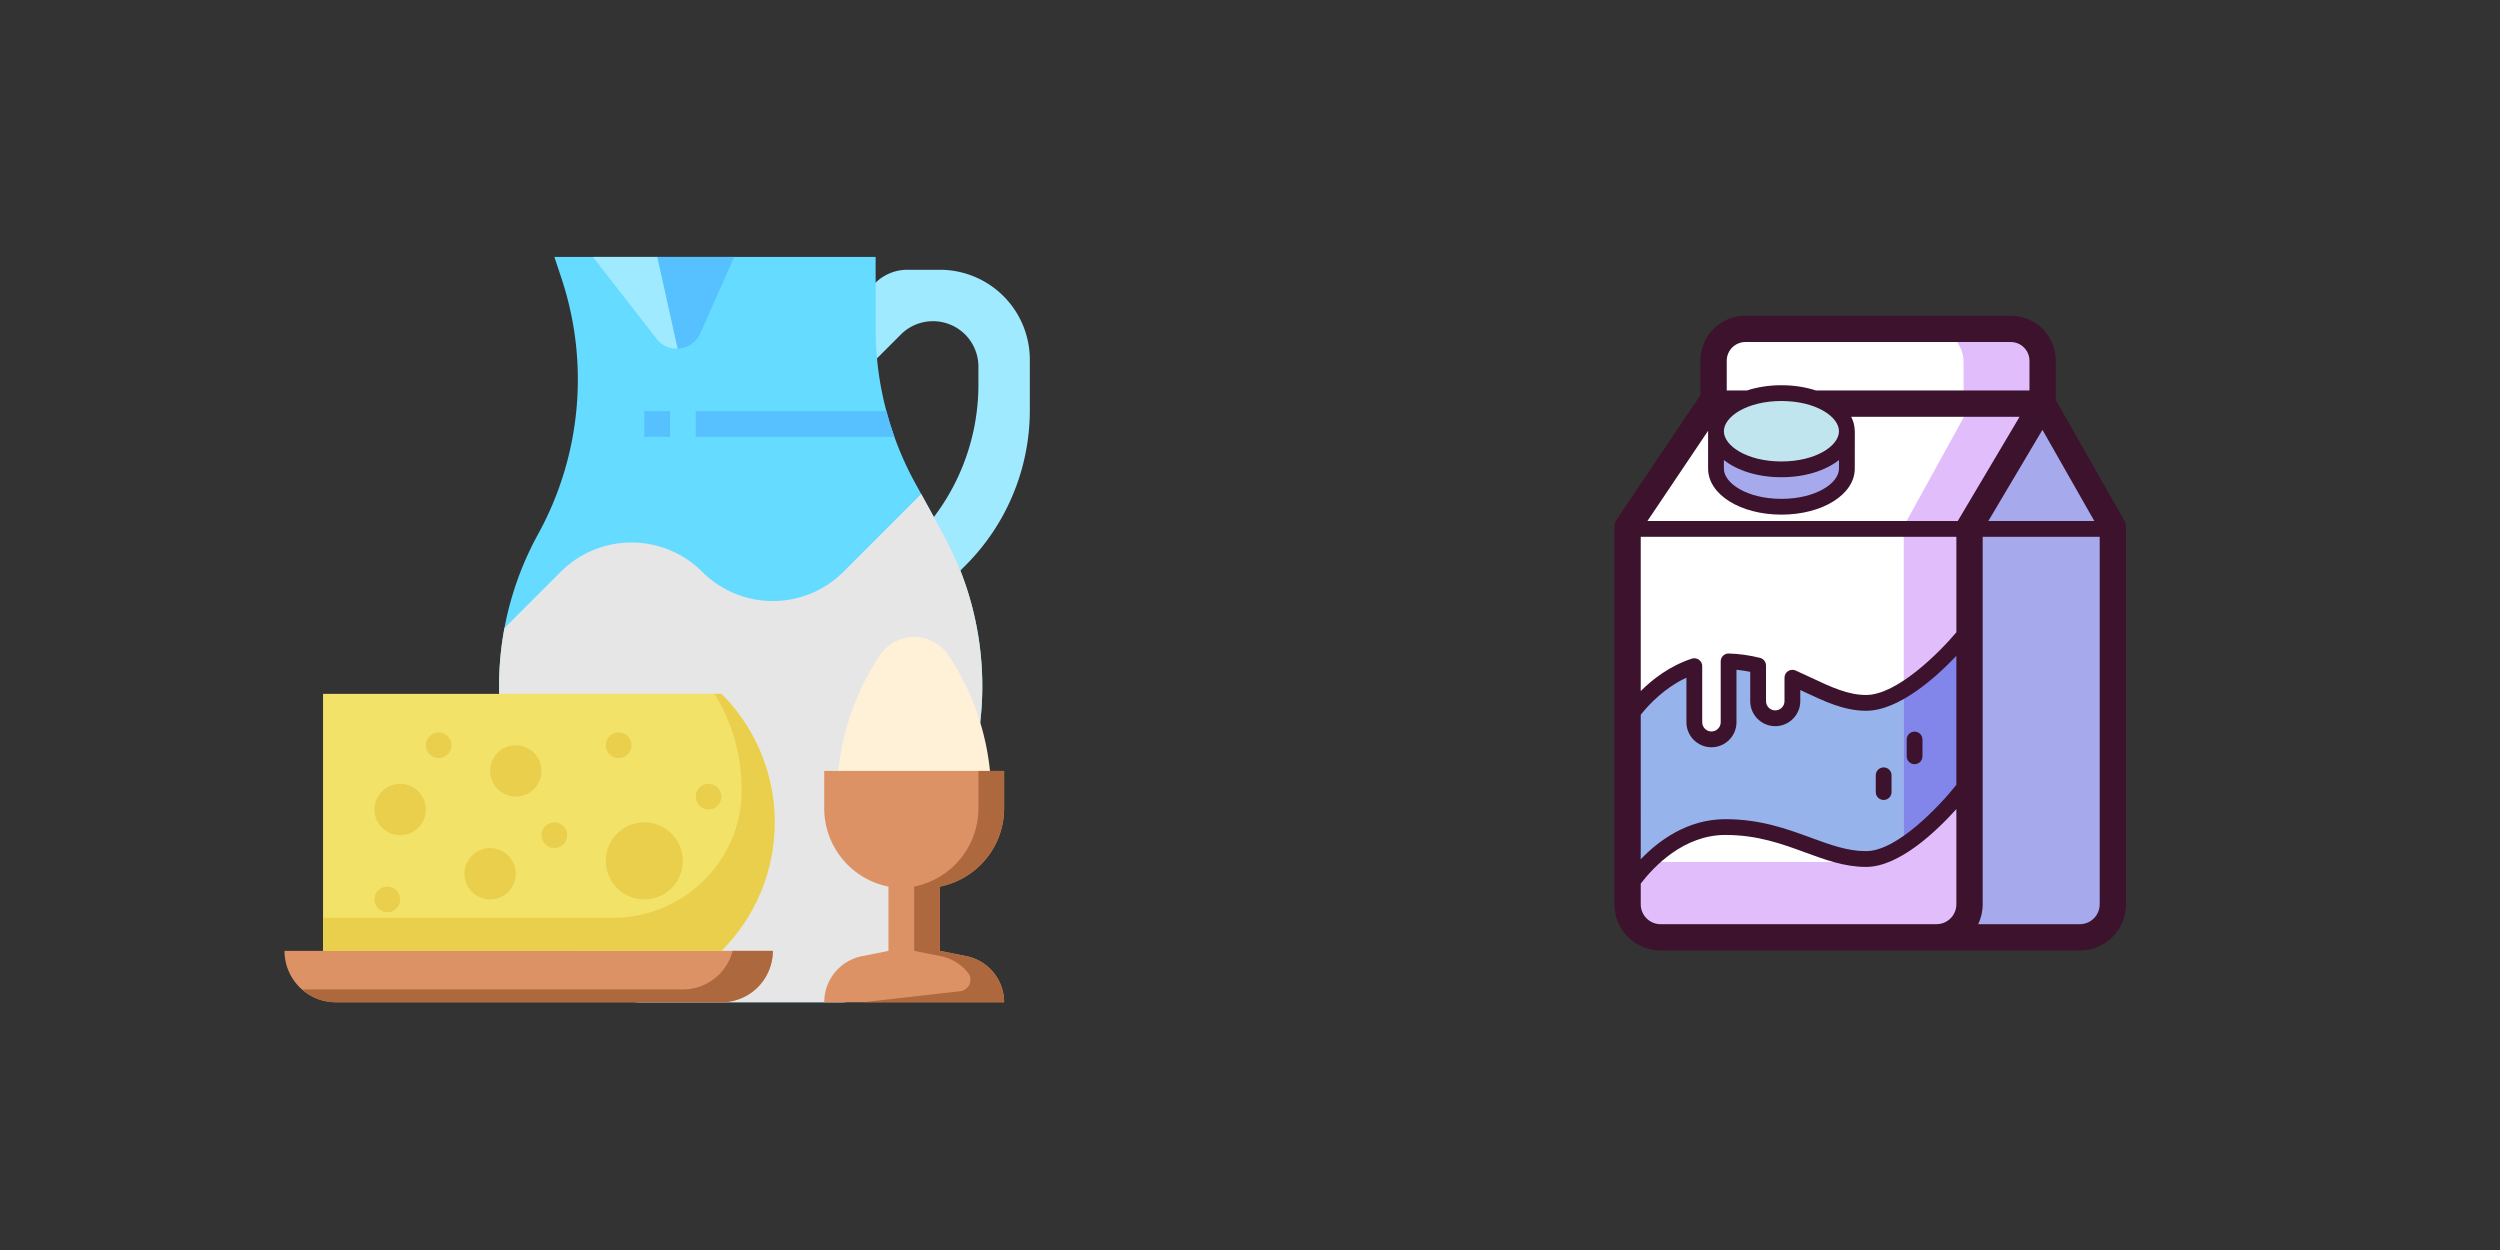 <?xml version="1.0" encoding="UTF-8" standalone="no"?>
<svg
   xmlns:dc="http://purl.org/dc/elements/1.1/"
   xmlns:cc="http://creativecommons.org/ns#"
   xmlns:rdf="http://www.w3.org/1999/02/22-rdf-syntax-ns#"
   xmlns:svg="http://www.w3.org/2000/svg"
   xmlns="http://www.w3.org/2000/svg"
   width="500"
   height="250"
   viewBox="0 0 132.292 66.146"
   version="1.1"
   id="svg8">
  <rect x="0" y="0" width="132.292" height="66.146" fill="#333333" stroke="none"/>
  <defs
     id="defs2">
    <rect
       id="rect16657"
       height="39.688"
       width="52.917"
       y="16.536"
       x="16.123" />
    <rect
       id="rect14952"
       height="41.218"
       width="28.356"
       y="11.693"
       x="56.127" />
    <rect
       id="rect12397"
       height="46.715"
       width="47.956"
       y="8.682"
       x="71.934" />
    <rect
       id="rect10750"
       height="32.448"
       width="43.557"
       y="16.955"
       x="54.08" />
    <rect
       id="rect10116"
       height="31.279"
       width="27.917"
       y="16.809"
       x="101.145" />
    <rect
       id="rect9439"
       height="25.14"
       width="57.004"
       y="26.309"
       x="5.262" />
    <rect
       id="rect8476"
       height="26.602"
       width="35.664"
       y="22.217"
       x="51.449" />
    <rect
       id="rect8111"
       height="60.358"
       width="46.715"
       y="-7.441"
       x="111.208" />
    <rect
       id="rect5692"
       height="31.419"
       width="28.319"
       y="19.224"
       x="111.621" />
    <rect
       id="rect4959"
       height="36.794"
       width="38.447"
       y="12.816"
       x="87.437" />
    <rect
       id="rect3591"
       height="32.246"
       width="36.587"
       y="17.57"
       x="2.687" />
    <rect
       x="33.262"
       y="1.89"
       width="32.128"
       height="25.608"
       id="rect952" />
    <rect
       x="23.718"
       y="3.024"
       width="21.45"
       height="20.127"
       id="rect946" />
    <rect
       id="rect952-5"
       height="25.608"
       width="32.128"
       y="1.89"
       x="33.262" />
    <rect
       id="rect1246"
       height="25.608"
       width="32.128"
       y="1.89"
       x="33.262" />
    <rect
       id="rect2592"
       height="20.127"
       width="21.45"
       y="3.024"
       x="23.718" />
    <rect
       x="23.718"
       y="3.024"
       width="21.45"
       height="20.127"
       id="rect2600" />
    <rect
       id="rect2608"
       height="20.127"
       width="21.45"
       y="3.024"
       x="23.718" />
    <rect
       x="2.687"
       y="17.57"
       width="36.587"
       height="32.246"
       id="rect3591-5" />
    <rect
       x="2.687"
       y="17.57"
       width="36.587"
       height="32.246"
       id="rect4205" />
    <rect
       x="111.208"
       y="-7.441"
       width="46.715"
       height="60.358"
       id="rect8139" />
    <rect
       x="51.449"
       y="22.217"
       width="35.664"
       height="26.602"
       id="rect8484" />
    <rect
       x="16.123"
       y="16.536"
       width="52.917"
       height="39.688"
       id="rect16854" />
    <rect
       x="16.123"
       y="16.536"
       width="52.917"
       height="39.688"
       id="rect16860" />
  </defs>
  <g
     transform="matrix(0.265,0,0,0.265,72,33.966)"
     id="g14585">
</g>
  <g
     transform="matrix(0.265,0,0,0.265,72,33.966)"
     id="g14587">
</g>
  <g
     transform="matrix(0.265,0,0,0.265,72,33.966)"
     id="g14589">
</g>
  <g
     transform="matrix(0.265,0,0,0.265,72,33.966)"
     id="g14591">
</g>
  <g
     transform="matrix(0.265,0,0,0.265,72,33.966)"
     id="g14593">
</g>
  <g
     transform="matrix(0.265,0,0,0.265,72,33.966)"
     id="g14595">
</g>
  <g
     transform="matrix(0.265,0,0,0.265,72,33.966)"
     id="g14597">
</g>
  <g
     transform="matrix(0.265,0,0,0.265,72,33.966)"
     id="g14599">
</g>
  <g
     transform="matrix(0.265,0,0,0.265,72,33.966)"
     id="g14601">
</g>
  <g
     transform="matrix(0.265,0,0,0.265,72,33.966)"
     id="g14603">
</g>
  <g
     transform="matrix(0.265,0,0,0.265,72,33.966)"
     id="g14605">
</g>
  <g
     transform="matrix(0.265,0,0,0.265,72,33.966)"
     id="g14607">
</g>
  <g
     transform="matrix(0.265,0,0,0.265,72,33.966)"
     id="g14609">
</g>
  <g
     transform="matrix(0.265,0,0,0.265,72,33.966)"
     id="g14611">
</g>
  <g
     transform="matrix(0.265,0,0,0.265,72,33.966)"
     id="g14613">
</g>
  <g
     transform="matrix(0.069,0,0,0.069,81.088,15.327)"
     id="g17109">
    <g
       id="g17091">
      <path
         d="m 391.359,87.432 -55.853,94.565 v 295.578 l -25.547,19.146 h 109.91 c 13.974,0 25.303,-11.328 25.303,-25.303 V 181.997 Z"
         fill="#a6aaed"
         id="path17069" />
      <path
         d="m 391.321,87.496 0.038,-0.064 h -0.038 V 54.506 c 0,-13.486 -10.933,-24.419 -24.419,-24.419 H 163.394 c -13.487,0 -24.42,10.933 -24.42,24.419 v 32.925 h -2.36 l -63.596,94.565 v 289.421 c 0,13.975 11.329,25.303 25.303,25.303 h 211.637 c 13.974,0 25.303,-11.329 25.303,-25.303 v -289.42 z"
         fill="#ffffff"
         id="path17071" />
      <path
         d="m 72.463,460.257 c 0,0 28.195,-48.105 75.592,-48.105 47.397,0 74.365,24.516 107.87,24.516 33.505,0 75.73,-55.392 75.73,-55.392 V 264.45 c 0,0 -42.225,52.465 -75.73,52.465 -19.129,0 -36.399,-10.386 -56.513,-19.301 v 17.972 c 0,7.258 -5.884,13.142 -13.142,13.142 -7.258,0 -13.142,-5.884 -13.142,-13.142 v -27.313 c -7.064,-1.751 -14.566,-2.924 -22.645,-3.176 v 46.663 c 0,7.258 -5.884,13.142 -13.142,13.142 -7.258,0 -13.142,-5.884 -13.142,-13.142 V 288.741 C 91.086,299.56 72.463,330.413 72.463,330.413"
         fill="#96b4eb"
         id="path17073" />
      <path
         d="m 396.979,55.369 c 0,-13.963 -11.319,-25.282 -25.283,-25.282 h -66.278 c 13.963,0 25.282,11.319 25.282,25.282 v 42.754 l -45.884,83.266 v 235.837 c 0,12.003 -9.149,21.732 -20.436,21.732 H 93.455 c -11.287,0 -20.436,-9.73 -20.436,-21.732 v 54.191 c 0,13.975 11.329,25.303 25.303,25.303 h 211.636 c 13.975,0 25.303,-11.329 25.303,-25.303 v -289.42 l 41.288,-69.601 z"
         fill="#e1bdfc"
         id="path17075" />
      <path
         d="m 284.816,306.988 v 110.238 c 0,3.846 -0.948,7.451 -2.596,10.585 25.881,-15.643 49.433,-46.536 49.433,-46.536 V 264.45 c 10e-4,0 -21.998,27.33 -46.837,42.538 z"
         fill="#8286ea"
         id="path17077" />
      <path
         d="m 241.195,137.264 c 0,16.143 -22.469,29.229 -50.186,29.229 -27.717,0 -50.186,-13.086 -50.186,-29.229 l 0.005,-28.577 100.418,0.227 z"
         fill="#a6aaed"
         id="path17079" />
      <ellipse
         cx="191.009"
         cy="108.586"
         fill="#c1e5ef"
         rx="50.186"
         ry="29.229"
         id="ellipse17081" />
    </g>
    <g
       fill="#3c122c"
       id="g17107">
      <path
         d="m 269.405,391.371 c -3.342,0 -6.052,-2.71 -6.052,-6.052 v -12.865 c 0,-3.342 2.71,-6.052 6.052,-6.052 3.342,0 6.052,2.71 6.052,6.052 v 12.865 c 0,3.343 -2.71,6.052 -6.052,6.052 z"
         id="path17093" />
      <path
         d="m 293.124,363.928 c -3.342,0 -6.052,-2.71 -6.052,-6.052 V 345.01 c 0,-3.342 2.71,-6.052 6.052,-6.052 3.342,0 6.052,2.71 6.052,6.052 v 12.866 c 0,3.342 -2.71,6.052 -6.052,6.052 z"
         id="path17095" />
      <path
         d="M 453.937,177.008 401.408,84.696 V 54.506 C 401.408,35.479 385.928,20 366.902,20 H 163.394 c -19.027,0 -34.505,15.479 -34.505,34.506 v 26.457 c -0.225,0.269 -0.445,0.544 -0.643,0.839 L 64.65,176.367 c -1.119,1.664 -1.717,3.624 -1.717,5.629 v 289.421 c 0,19.514 15.876,35.39 35.39,35.39 h 109.91 101.726 109.91 c 19.513,0 35.389,-15.876 35.389,-35.39 v -289.42 c -10e-4,-1.749 -0.456,-3.468 -1.321,-4.989 z m -62.759,-69.5 39.797,69.937 H 349.69 Z M 163.394,40.174 h 203.508 c 7.903,0 14.333,6.43 14.333,14.333 V 77.346 H 217.528 c -7.859,-2.582 -16.866,-4.04 -26.519,-4.04 -9.653,0 -18.659,1.458 -26.519,4.04 h -15.428 v -22.84 c -0.001,-7.903 6.429,-14.332 14.332,-14.332 z m 71.749,68.412 c 0,11.193 -17.734,23.177 -44.134,23.177 -26.4,0 -44.134,-11.984 -44.134,-23.177 0,-11.193 17.734,-23.177 44.134,-23.177 26.399,0 44.134,11.984 44.134,23.177 z m -88.267,22.098 c 10.22,8.08 26.047,13.183 44.133,13.183 18.093,0 33.926,-5.108 44.146,-13.193 l -0.012,6.579 v 0.011 c 0,11.193 -17.734,23.177 -44.134,23.177 -26.4,0 -44.134,-11.984 -44.134,-23.176 z m -12.091,-22.456 c -0.002,0.12 -0.014,0.238 -0.014,0.358 0,0.042 0.005,0.084 0.005,0.126 l -0.005,28.552 c 0,19.784 24.702,35.281 56.238,35.281 31.535,0 56.238,-15.497 56.238,-35.281 l 0.051,-28.34 c 0.001,-0.307 -0.029,-0.606 -0.073,-0.901 -0.088,-3.679 -1.029,-7.205 -2.712,-10.505 h 129.134 l -47.061,79.332 c -0.114,0.192 -0.2,0.396 -0.3,0.594 H 88.235 Z m -51.68,217.776 c 6.463,-8.077 18.471,-20.756 35.041,-28.391 v 34.147 c 0,10.584 8.61,19.194 19.194,19.194 10.583,0 19.193,-8.611 19.193,-19.194 v -40.222 c 3.504,0.332 7.001,0.854 10.542,1.573 v 22.475 c 0,10.584 8.61,19.194 19.193,19.194 10.584,0 19.194,-8.61 19.194,-19.194 v -8.541 c 1.049,0.492 2.089,0.982 3.121,1.468 15.777,7.432 30.68,14.453 47.34,14.453 25.288,0 53.867,-25.913 69.251,-42.099 v 98.875 c -12.677,15.979 -45.346,50.874 -69.251,50.874 -14.228,0 -27.238,-4.773 -42.303,-10.301 -18.16,-6.663 -38.742,-14.215 -65.566,-14.215 -29.176,0 -51.287,16.497 -64.949,30.757 z m 242.07,-63.212 c -12.762,15.187 -45.366,48.071 -69.251,48.071 -13.953,0 -27.034,-6.163 -42.182,-13.299 -3.833,-1.806 -7.797,-3.673 -11.879,-5.482 -1.871,-0.829 -4.035,-0.656 -5.753,0.46 -1.716,1.116 -2.751,3.025 -2.751,5.073 v 17.972 c 0,3.909 -3.181,7.09 -7.09,7.09 -3.908,0 -7.089,-3.181 -7.089,-7.09 v -27.313 c 0,-2.782 -1.896,-5.205 -4.596,-5.874 -8.094,-2.006 -15.916,-3.102 -23.913,-3.351 -1.659,-0.056 -3.225,0.564 -4.4,1.704 -1.176,1.14 -1.84,2.708 -1.84,4.346 v 46.662 c 0,3.91 -3.181,7.09 -7.089,7.09 -3.91,0 -7.09,-3.181 -7.09,-7.09 v -43.019 c 0,-1.939 -0.929,-3.761 -2.499,-4.899 -1.57,-1.139 -3.59,-1.456 -5.432,-0.853 -16.775,5.481 -29.954,15.635 -39.214,24.847 V 189.549 h 242.07 v 73.243 z M 208.232,486.635 H 98.322 c -8.39,0 -15.217,-6.826 -15.217,-15.217 v -15.891 c 9.889,-12.909 32.839,-37.323 64.949,-37.323 24.674,0 43.342,6.85 61.397,13.474 15.477,5.678 30.094,11.042 46.473,11.042 25.304,0 53.838,-27.246 69.251,-44.342 v 73.04 c 0,8.391 -6.826,15.217 -15.217,15.217 z m 211.636,0 h -77.964 c 2.206,-4.612 3.444,-9.772 3.444,-15.217 V 189.549 h 89.736 v 281.869 c 0,8.39 -6.825,15.217 -15.216,15.217 z"
         id="path17097" />
    </g>
  </g>
  <g
     transform="matrix(0.085,0,0,0.085,13.015,11.556)"
     id="Flat">
    <path
       d="M 376,104 407.716,72.284 A 28.284,28.284 0 0 1 427.716,64 28.284,28.284 0 0 1 456,92.284 v 11.147 A 136.568,136.568 0 0 1 416,200 v 48 l 32,-32 a 136.568,136.568 0 0 0 40,-96.568 V 88 A 56,56 0 0 0 432,32 h -20.284 a 28.284,28.284 0 0 0 -20,8.284 L 368,64 Z"
       fill="#a0eaff"
       id="path17315" />
    <path
       d="M 442.89,367.71 400.26,468.47 A 31.992,31.992 0 0 1 370.79,488 H 245.21 A 31.992,31.992 0 0 1 215.74,468.47 L 173.11,367.71 a 196.34,196.34 0 0 1 8.78,-171.16 199.747,199.747 0 0 0 14.48,-159.44 L 192,24 h 200 v 44.69 a 199.435,199.435 0 0 0 6.71,51.31 q 2.145,8.1 4.98,16 a 199.265,199.265 0 0 0 13.04,28.96 l 3.66,6.65 13.72,24.94 a 196.374,196.374 0 0 1 8.78,171.16 z"
       fill="#65dcff"
       id="path17317" />
    <path
       d="M 403.69,136 H 280 v -16 h 118.71 q 2.145,8.1 4.98,16 z"
       fill="#57c1ff"
       id="path17319" />
    <path
       d="m 304,24 -21.15,47.59 a 15.873,15.873 0 0 1 -14.17,9.48 L 256,24 Z"
       fill="#57c1ff"
       id="path17321" />
    <path
       d="M 268.68,81.07 A 15.741,15.741 0 0 1 255.6,74.91 L 216,24 h 40 z"
       fill="#a0eaff"
       id="path17323" />
    <path
       d="M 442.89,367.71 400.26,468.47 A 31.992,31.992 0 0 1 370.79,488 H 245.21 A 31.992,31.992 0 0 1 215.74,468.47 L 173.11,367.71 A 196.323,196.323 0 0 1 160.93,255.07 L 196,220 a 62.238,62.238 0 0 1 88,0 62.226,62.226 0 0 0 88,0 l 48.39,-48.39 13.72,24.94 a 196.374,196.374 0 0 1 8.78,171.16 z"
       fill="#e6e6e6"
       id="path17325" />
    <path
       d="m 248,120 h 16 v 16 h -16 z"
       fill="#57c1ff"
       id="path17327" />
    <path
       d="M 464,360 V 360 a 158.533,158.533 0 0 0 -26.626,-87.938 v -8e-5 a 25.689,25.689 0 0 0 -42.749,0 v 8e-5 A 158.533,158.533 0 0 0 368,360 v 10e-5 a 48,48 0 0 0 48,48 h 10e-5 A 48,48 0 0 0 464,360 Z"
       fill="#fff1d8"
       id="path17329" />
    <path
       d="m 432,416 v 40 l 16.47,3.29 A 29.297,29.297 0 0 1 472,488 H 360 a 29.286,29.286 0 0 1 23.53,-28.71 L 400,456 V 416 A 49.752,49.752 0 0 1 360,367.21 V 344 h 112 v 23.21 A 49.751,49.751 0 0 1 432,416 Z"
       fill="#dc9265"
       id="path17331" />
    <path
       d="m 432,416 v 40 l 16.47,3.29 A 29.297,29.297 0 0 1 472,488 h -88 l 60.56,-6.84 A 7.203,7.203 0 0 0 449.44,469.53 c -0.03,-0.03 -0.05,-0.06 -0.08,-0.09 A 29.209,29.209 0 0 0 432.47,459.29 L 416,456 v -40 a 49.751,49.751 0 0 0 40,-48.79 V 344 h 16 v 23.21 A 49.751,49.751 0 0 1 432,416 Z"
       fill="#ad693d"
       id="path17333" />
    <path
       d="m 328,456 a 32.004,32.004 0 0 1 -32,32 H 56 a 31.871,31.871 0 0 1 -21.17,-8 c -0.5,-0.44 -0.99,-0.9 -1.46,-1.37 A 31.9,31.9 0 0 1 24,456 Z"
       fill="#dc9265"
       id="path17335" />
    <path
       d="M 329.14,376 A 112.78,112.78 0 0 1 296,456 H 48 V 296 h 248 a 112.78,112.78 0 0 1 33.14,80 z"
       fill="#f2e368"
       id="path17337" />
    <g
       fill="#eacf4d"
       id="g17359">
      <circle
         cx="152"
         cy="408"
         r="16"
         id="circle17339" />
      <circle
         cx="96"
         cy="368"
         r="16"
         id="circle17341" />
      <circle
         cx="168"
         cy="344"
         r="16"
         id="circle17343" />
      <circle
         cx="288"
         cy="360"
         r="8"
         id="circle17345" />
      <circle
         cx="232"
         cy="328"
         r="8"
         id="circle17347" />
      <circle
         cx="120"
         cy="328"
         r="8"
         id="circle17349" />
      <circle
         cx="88"
         cy="424"
         r="8"
         id="circle17351" />
      <circle
         cx="192"
         cy="384"
         r="8"
         id="circle17353" />
      <circle
         cx="248"
         cy="400"
         r="24"
         id="circle17355" />
      <path
         d="M 329.14,376 A 112.78,112.78 0 0 1 296,456 H 48 v -20.57 h 180.43 c 43.15,0 79.07,-34.15 80.1,-77.29 0.02,-0.9 0.03,-1.81 0.03,-2.71 A 112.9,112.9 0 0 0 291.72,296 H 296 a 112.78,112.78 0 0 1 33.14,80 z"
         id="path17357" />
    </g>
    <path
       d="m 328,456 a 32.004,32.004 0 0 1 -32,32 H 56 A 31.871,31.871 0 0 1 34.83,480 H 272 a 32.012,32.012 0 0 0 30.99,-24 z"
       fill="#ad693d"
       id="path17361" />
  </g>
</svg>
